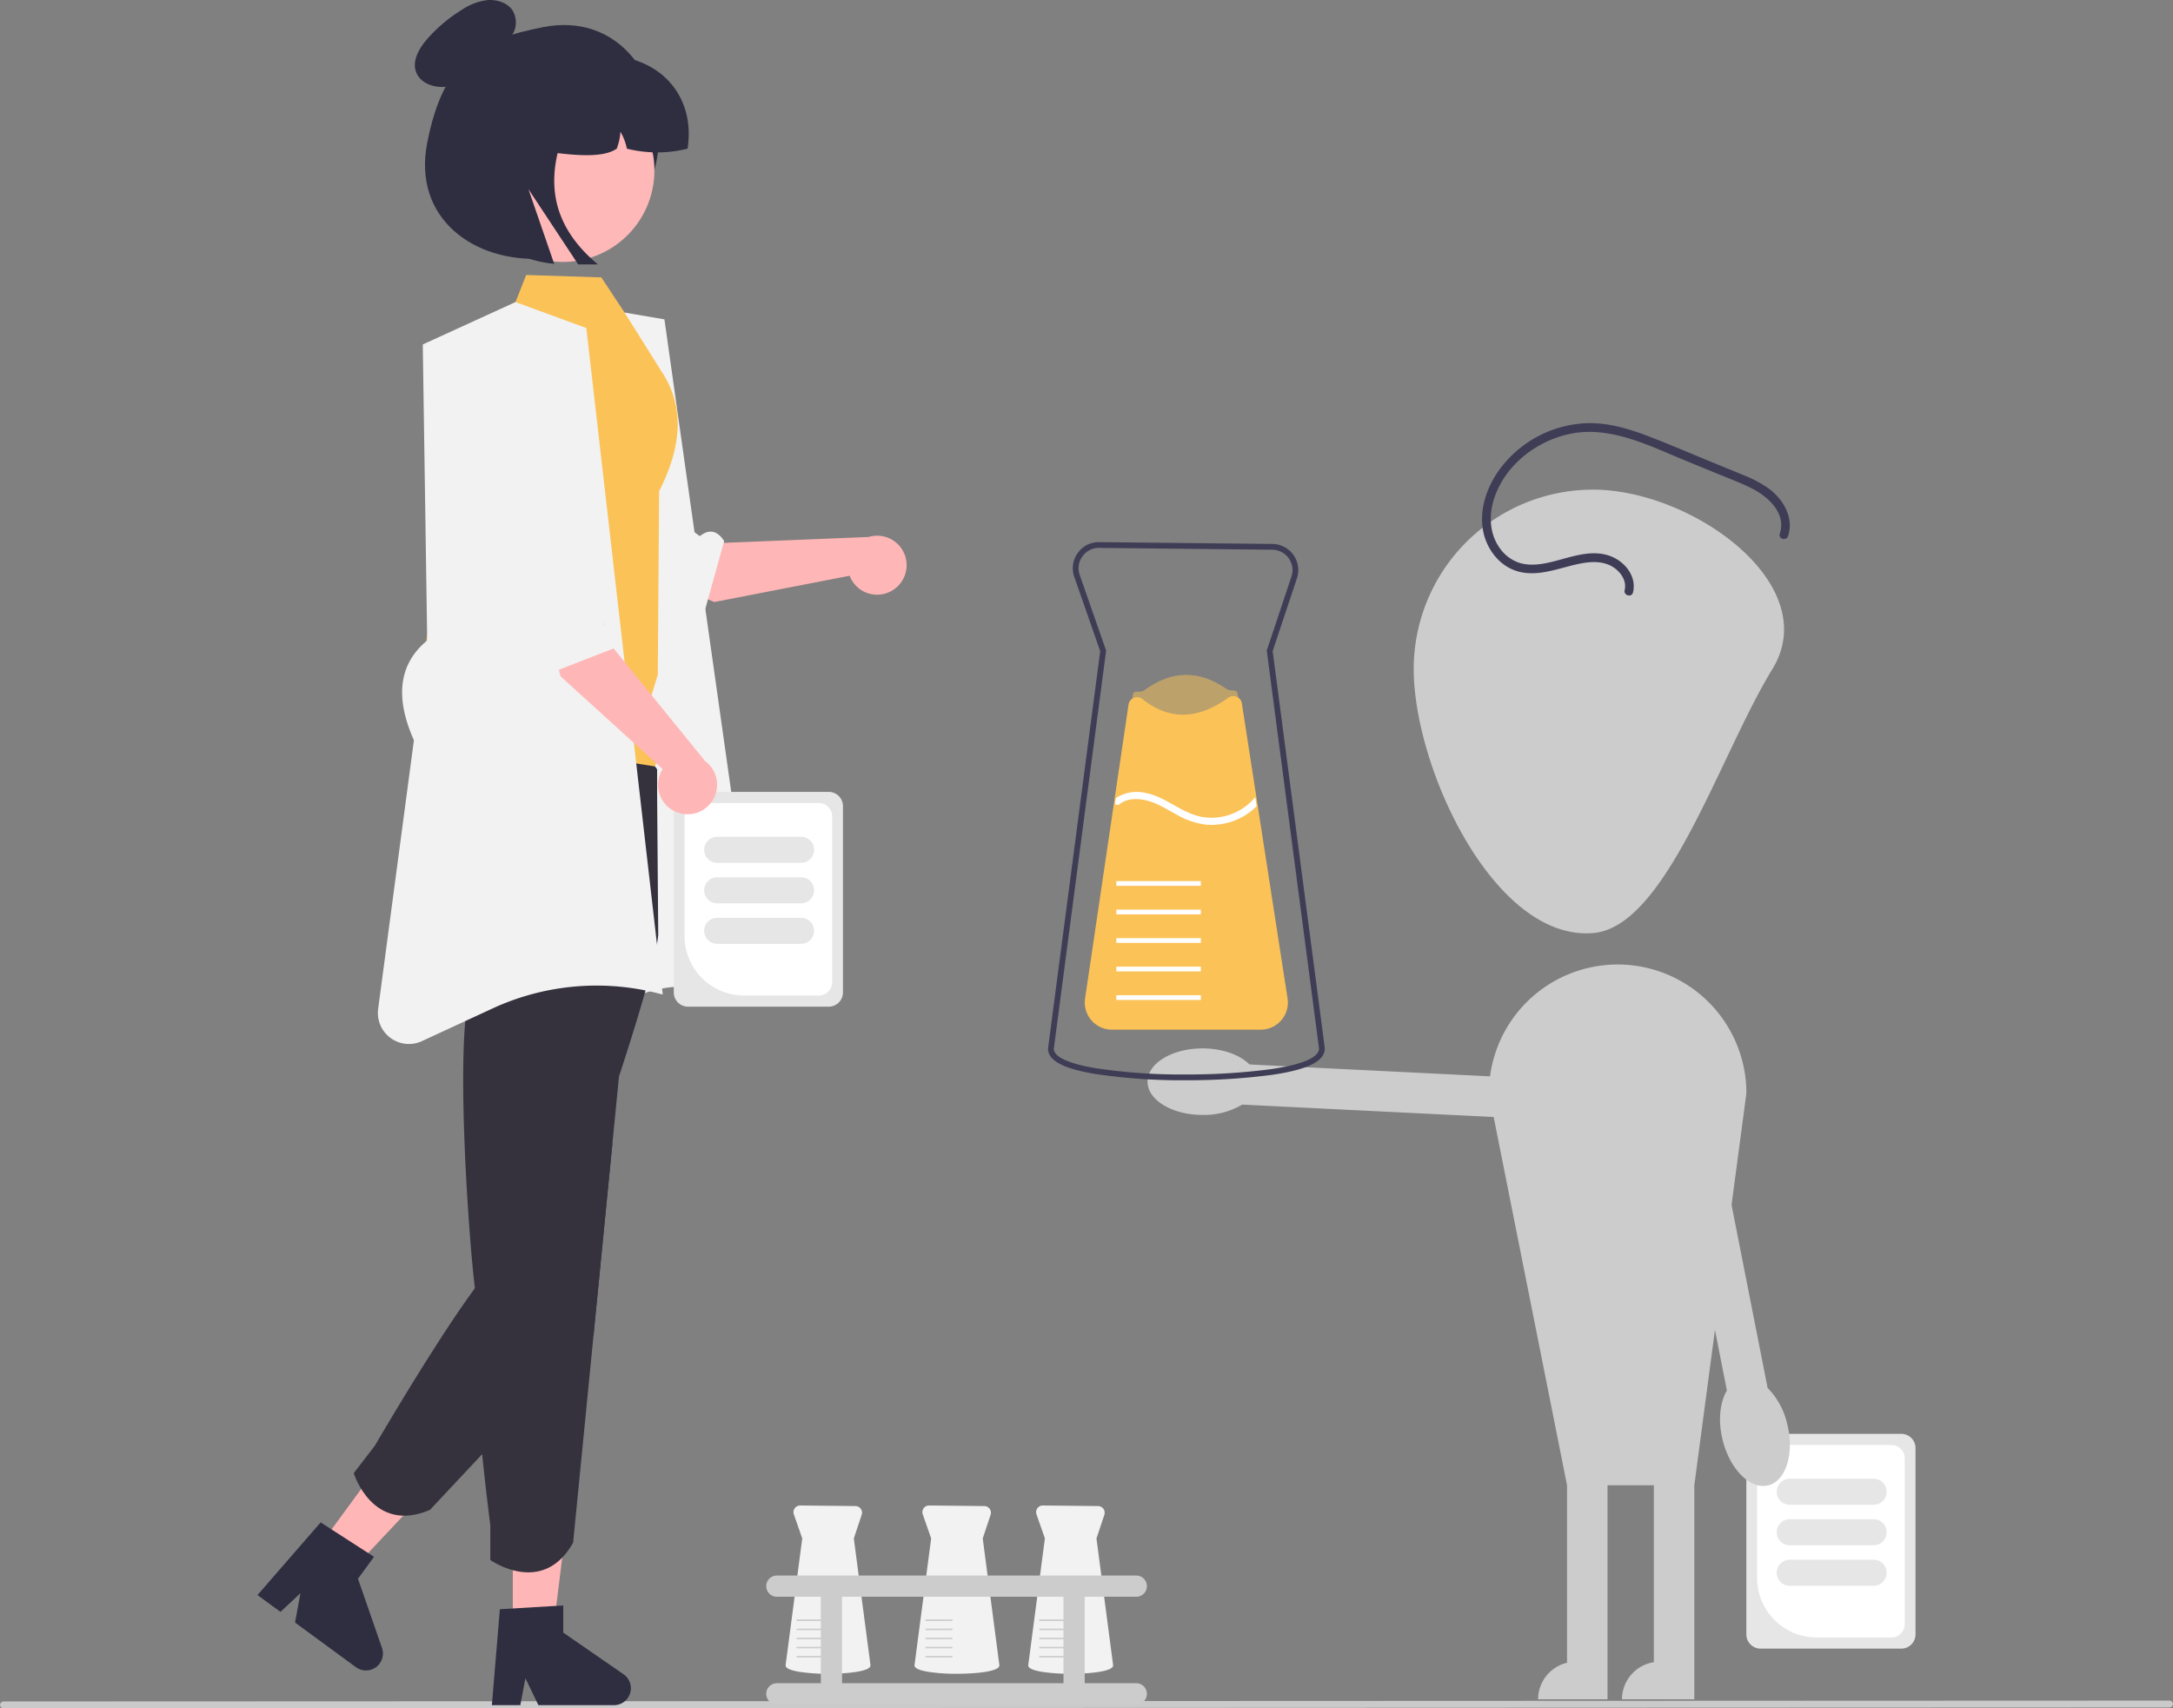 <svg xmlns="http://www.w3.org/2000/svg" data-name="Layer 1" width="751.131" height="590.512" viewBox="0 0 751.131 590.512" xmlns:xlink="http://www.w3.org/1999/xlink"><rect x="0" y="0" width="751.131" height="590.512" fill="#808080" stroke="none"/><path d="M974.375,744.949l-748.75.307a1.191,1.191,0,0,1,0-2.381l748.75-.307a1.191,1.191,0,0,1,0,2.381Z" transform="translate(-224.434 -154.744)" fill="#cacaca"/><path d="M828.084,719.691V655.282a4.923,4.923,0,0,1,4.917-4.917h48.643a4.923,4.923,0,0,1,4.917,4.917v64.409a4.923,4.923,0,0,1-4.917,4.917H833.001A4.923,4.923,0,0,1,828.084,719.691Z" transform="translate(-224.434 -154.744)" fill="#e6e6e6"/><path d="M831.815,700.237V658.829a4.61,4.61,0,0,1,4.605-4.605h41.805a4.61,4.61,0,0,1,4.605,4.605v57.316a4.61,4.61,0,0,1-4.605,4.605H852.328A20.536,20.536,0,0,1,831.815,700.237Z" transform="translate(-224.434 -154.744)" fill="#fff"/><path d="M838.584,670.382a4.505,4.505,0,0,1,4.5-4.5h29a4.5,4.5,0,0,1,0,9h-29A4.505,4.505,0,0,1,838.584,670.382Z" transform="translate(-224.434 -154.744)" fill="#e6e6e6"/><path d="M838.584,684.382a4.505,4.505,0,0,1,4.5-4.5h29a4.5,4.5,0,0,1,0,9h-29A4.505,4.505,0,0,1,838.584,684.382Z" transform="translate(-224.434 -154.744)" fill="#e6e6e6"/><path d="M838.584,698.382a4.505,4.505,0,0,1,4.5-4.5h29a4.5,4.5,0,0,1,0,9h-29A4.505,4.505,0,0,1,838.584,698.382Z" transform="translate(-224.434 -154.744)" fill="#e6e6e6"/><path d="M837.102,385.993c-18.321,29.915-36.572,89.196-62,91.278-34.127,2.794-62-57.036-62-91.278a62,62,0,0,1,62-62C809.344,323.993,854.986,356.793,837.102,385.993Z" transform="translate(-224.434 -154.744)" fill="#ccc"/><path d="M783.602,488.132h-0A44.5,44.5,0,0,0,739.102,532.632l27,135.5V729.494a12.995,12.995,0,0,0-10,12.638h24v-74h16v61.169a12.991,12.991,0,0,0-11,12.831h25v-74l18-135.5A44.5,44.5,0,0,0,783.602,488.132Z" transform="translate(-224.434 -154.744)" fill="#ccc"/><path d="M656.344,522.687c-3.33-3.325-9.348-5.555-16.242-5.555-10.493,0-19,5.149-19,11.5,0,6.351,8.507,11.5,19,11.5a25.972,25.972,0,0,0,13.82-3.624l-.006.059,104.593,5.164,1.394-13.93Z" transform="translate(-224.434 -154.744)" fill="#ccc"/><path d="M821.364,635.412c-2.423,4.035-3.134,10.413-1.469,17.102,2.534,10.183,9.584,17.195,15.747,15.661,6.163-1.533,9.106-11.031,6.572-21.214a25.972,25.972,0,0,0-6.854-12.536l.059-.009L815.177,531.672,801.322,533.683Z" transform="translate(-224.434 -154.744)" fill="#ccc"/><path d="M788.911,359.521c1.382-5.738-3.062-10.976-8.291-12.722-6.91-2.308-14.133.933-20.839,2.407-3.457.76-7.121,1.141-10.532-.04a13.458,13.458,0,0,1-6.316-4.845c-3.72-5.11-3.908-11.617-1.956-17.46,3.807-11.396,14.544-19.695,26.087-22.13,13.844-2.921,27.245,4.001,39.7,9.114l12.02,4.935c3.68,1.511,7.441,2.904,11,4.687,5.717,2.865,12.202,8.572,9.853,15.738-.603,1.839,2.293,2.627,2.893.798,2.056-6.275-1.637-12.595-6.572-16.295a41.071,41.071,0,0,0-8.877-4.734c-3.567-1.5-7.157-2.946-10.737-4.416-7.409-3.042-14.78-6.217-22.26-9.08-6.712-2.569-13.799-4.669-21.057-4.458a39.289,39.289,0,0,0-30.985,17.041c-3.878,5.755-6.181,12.878-5.01,19.834.94,5.582,4.535,11.036,9.741,13.477,7.834,3.673,16-.253,23.815-1.808,3.758-.748,7.953-.961,11.332,1.133,2.692,1.668,4.886,4.745,4.096,8.025-.452,1.876,2.44,2.677,2.893.798Z" transform="translate(-224.434 -154.744)" fill="#3f3d56"/><path d="M634.543,528.144a200.769,200.769,0,0,1-31.725-2.2c-10.992-1.86-16.111-4.628-16.111-8.712l.007-.162,18.02-137.236-8.956-25.672a8.942,8.942,0,0,1,1.194-8.257,8.793,8.793,0,0,1,7.466-3.769l59.808.623a9.046,9.046,0,0,1,8.489,11.908L664.35,379.817,682.376,517.06v.065c.002,4.423-5.765,7.31-18.151,9.138A222.953,222.953,0,0,1,634.543,528.144ZM604.235,344.133a6.872,6.872,0,0,0-5.639,2.938,6.964,6.964,0,0,0-.93,6.432l9.112,26.121-.031.235L588.704,517.253l.001.032c.001,1.906,2.507,4.666,14.446,6.686a198.693,198.693,0,0,0,31.392,2.173,220.919,220.919,0,0,0,29.39-1.859c13.592-2.006,16.444-4.972,16.443-7.105L662.307,379.621l8.529-25.588a7.047,7.047,0,0,0-6.612-9.275l-59.82-.623C604.348,344.133,604.291,344.133,604.235,344.133Z" transform="translate(-224.434 -154.744)" fill="#3f3d56"/><path d="M668.643,500.421H600.443L611.254,427.315l.294-2.015,4.504-30.434c.275-1.857,2.412-.415,3.923-1.528,9.383-6.909,18.878-7.11,28.455-.45,1.48,1.029,3.525-.175,3.802,1.607l4.732,30.527.457,2.953Z" transform="translate(-224.434 -154.744)" fill="#fbc257" opacity="0.5"/><path d="M660.226,510.659H608.787a9.385,9.385,0,0,1-9.284-10.758l15.029-101.627a2.982,2.982,0,0,1,4.823-1.88c9.159,7.337,19.142,7.172,29.67-.489a2.928,2.928,0,0,1,2.866-.334,2.976,2.976,0,0,1,1.812,2.307l15.797,101.96a9.385,9.385,0,0,1-9.275,10.822Z" transform="translate(-224.434 -154.744)" fill="#fbc257"/><rect x="385.869" y="344" width="29.225" height="1.643" fill="#fff"/><rect x="385.869" y="334.14" width="29.225" height="1.643" fill="#fff"/><rect x="385.869" y="324.28" width="29.225" height="1.643" fill="#fff"/><rect x="385.869" y="314.419" width="29.225" height="1.643" fill="#fff"/><rect x="385.869" y="304.559" width="29.225" height="1.643" fill="#fff"/><path d="M658.799,433.436a22.144,22.144,0,0,1-17.379,6.36,26.519,26.519,0,0,1-10.131-3.394c-3.295-1.767-6.483-3.878-10.131-4.864-3.196-.863-6.984-.978-9.729,1.159a1.334,1.334,0,0,1-1.578.041l.312-2.136a13.244,13.244,0,0,1,10.411-1.734c7.329,1.479,12.892,7.543,20.403,8.414a19.681,19.681,0,0,0,17.329-6.968l.008-.008Z" transform="translate(-224.434 -154.744)" fill="#fff"/><path d="M452.102,204.132c-1.016,22.068-17.947,38.703-40,40-23.847,1.402-45.103-13.908-40-40,5.683-29.056,18.326-35.739,40-40C437.501,159.139,453.2,180.288,452.102,204.132Z" transform="translate(-224.434 -154.744)" fill="#2f2e41"/><path d="M532.794,358.887a10.132,10.132,0,0,1-14.666-5.129l-46.777,9.08-45.749-18.732L437.28,325.421l34.106,17.1,53.293-2.168a10.187,10.187,0,0,1,8.114,18.534Z" transform="translate(-224.434 -154.744)" fill="#ffb6b6"/><path d="M388.949,320.948s-3.14,4.335,7.181,9.036c8.262,3.763,52.641,27.777,65.086,29.78a7.96,7.96,0,0,0,6.51,7.27l7.027-25.24c-3.165-5.022-6.681-3.193-8.443-1.666l-13.657-10.76-37.589-23.71-23.901,12.116Z" transform="translate(-224.434 -154.744)" fill="#f2f2f2"/><path d="M454.102,265.132,436.629,262.155,404.574,276.808l-18,249L443.101,499.666a42.389,42.389,0,0,1,29.095-2.381l0,0A10.421,10.421,0,0,0,485.294,485.783Z" transform="translate(-224.434 -154.744)" fill="#f2f2f2"/><polygon points="177.261 565.646 190.98 565.646 197.508 512.732 177.261 512.732 177.261 565.646" fill="#ffb6b6"/><path d="M394.455,744.159h9.838l1.756-9.288,4.498,9.288H436.639a5.865,5.865,0,0,0,3.333-10.692l-20.837-14.391v-9.39l-21.917,1.308Z" transform="translate(-224.434 -154.744)" fill="#2f2e41"/><polygon points="108.894 536.454 119.96 544.562 156.5 505.738 140.168 493.771 108.894 536.454" fill="#ffb6b6"/><path d="M313.439,706.091l7.936,5.815,6.906-6.454-1.862,10.151,21.048,15.422a5.865,5.865,0,0,0,9.008-6.655l-8.302-23.924,5.55-7.574-18.452-11.899Z" transform="translate(-224.434 -154.744)" fill="#2f2e41"/><path d="M451.962,477.822c-.76,10.54-13.56,49-13.56,49l-2.29,23.26-6.52,66.27-7.05,71.62c-10.54,18.83-28.62,6-28.62,6v-12s-1.41-10.83-2.83-24.56c-2.1-20.19-4.23-46.66-1.99-54.28a30.302,30.302,0,0,1-.5-3.12c-2.3-17.84-7.9-97.82.1-106.37a70.907,70.907,0,0,1-20.67-45c-.18-2.47-.33-5.06-.42-7.75-.61-17,11-36.92,15.54-44,1.1-1.72.505-4.56.505-4.56l66.49,26.38,1.425,1.94v8.27Z" transform="translate(-224.434 -154.744)" fill="#35323e"/><path d="M436.112,550.082l-6.52,66.27-38.5,41.06-18.04,19.24c-19.83,8.5-26.35-12.69-26.35-12.69l7.31-9.51s20.52-35.35,34.59-54.44c3.89-5.27,7.29-9.31,9.62-11.01,5.26-3.82,21.15-24.58,36.07-44.86Z" transform="translate(-224.434 -154.744)" fill="#35323e"/><path d="M366.149,394.835a13.934,13.934,0,0,0,.9,4.3c.06.17.12.33.19.5a14.232,14.232,0,0,0,6.22,6.95,13.917,13.917,0,0,0,2.59,1.13l7.79,1.25,66.99,10.71,2.69-8.09-5.07-12.68,3.36-10.9.457-63.48c7.705-15.15,9.255-29.407.303-42.14v-.08l-12.17-19.41-8.1-12.27-25.98-.83-3.69,9.36-7.29,4.36c-16.16,9.66-21.98,27.35-21.63,46.18,5.57,21.57,1.47,45.55-2.68,71.26l-3.39,6.78A14.303,14.303,0,0,0,366.149,394.835Z" transform="translate(-224.434 -154.744)" fill="#fbc257"/><path d="M366.149,394.835a13.934,13.934,0,0,0,.9,4.3l6.41,7.45a13.917,13.917,0,0,0,2.59,1.13l7.79,1.25-11.27-21.19,24.77-54.23Z" transform="translate(-224.434 -154.744)" opacity="0.2"/><path d="M427.102,268.132,402.629,259.155,370.574,273.808,372.102,376.132c-9.512,7.851-11.428,19.169-4.591,34.481l-12.362,92.855a10.725,10.725,0,0,0,15.134,11.15l24.388-11.279a85.736,85.736,0,0,1,58.848-4.815l0,0Z" transform="translate(-224.434 -154.744)" fill="#f2f2f2"/><path d="M387.658,218.059a31.647,31.647,0,0,0,62.715-8.536l-.061-.449a31.647,31.647,0,0,0-62.644,8.983Z" transform="translate(-224.434 -154.744)" fill="#ffb8b8"/><path d="M462.102,206.132a43.24,43.24,0,0,1-20.98,0,18.911,18.911,0,0,0-2.22-5.84,20.231,20.231,0,0,1-1.28,5.84c-5.776,4.005-18.862,1.821-31.52,0v-32h24C450.418,172.311,465.163,186.356,462.102,206.132Z" transform="translate(-224.434 -154.744)" fill="#2f2e41"/><path d="M401.479,158.153c-1.825-2.543-5.428-3.653-8.661-3.365a20.492,20.492,0,0,0-8.821,3.393,52.343,52.343,0,0,0-12.047,10.222c-2.997,3.463-5.541,8.262-3.191,12.287,1.961,3.359,6.75,4.657,10.725,3.91,3.975-.747,7.298-3.081,10.375-5.453,3.077-2.373,6.148-4.9,9.946-6.167l-3.063-.242a24.328,24.328,0,0,0,5.139-6.612A8.026,8.026,0,0,0,401.479,158.153Z" transform="translate(-224.434 -154.744)" fill="#2f2e41"/><path d="M431.102,179.132H405.354A26.252,26.252,0,0,0,379.102,205.384v0a40.748,40.748,0,0,0,36.901,40.562L407.102,220.132l17.185,26h6.815C407.86,226.739,414.379,203.581,431.102,179.132Z" transform="translate(-224.434 -154.744)" fill="#2f2e41"/><path d="M510.658,733.304a63.428,63.428,0,0,1-10.023-.694c-3.089-.523-4.655-1.265-4.655-2.206l.001-.017,5.762-43.872-2.902-8.319a2.305,2.305,0,0,1,2.2-3.064l19.085.199a2.305,2.305,0,0,1,2.163,3.034l-2.717,8.15,5.762,43.873C525.336,732.694,516.11,733.304,510.658,733.304Z" transform="translate(-224.434 -154.744)" fill="#f2f2f2"/><rect x="275.346" y="572.385" width="9.322" height="0.524" fill="#ccc"/><rect x="275.346" y="569.239" width="9.322" height="0.524" fill="#ccc"/><rect x="275.346" y="566.094" width="9.322" height="0.524" fill="#ccc"/><rect x="275.346" y="562.949" width="9.322" height="0.524" fill="#ccc"/><rect x="275.346" y="559.803" width="9.322" height="0.524" fill="#ccc"/><path d="M594.532,733.304a63.427,63.427,0,0,1-10.023-.694c-3.089-.523-4.655-1.265-4.655-2.206l.001-.017,5.762-43.872-2.902-8.319a2.305,2.305,0,0,1,2.2-3.064l19.085.199a2.305,2.305,0,0,1,2.163,3.034l-2.717,8.15,5.762,43.873C609.21,732.694,599.983,733.304,594.532,733.304Z" transform="translate(-224.434 -154.744)" fill="#f2f2f2"/><rect x="359.22" y="572.385" width="9.322" height="0.524" fill="#ccc"/><rect x="359.22" y="569.239" width="9.322" height="0.524" fill="#ccc"/><rect x="359.22" y="566.094" width="9.322" height="0.524" fill="#ccc"/><rect x="359.22" y="562.949" width="9.322" height="0.524" fill="#ccc"/><rect x="359.22" y="559.803" width="9.322" height="0.524" fill="#ccc"/><path d="M555.216,733.304a63.427,63.427,0,0,1-10.023-.694c-3.089-.523-4.655-1.265-4.655-2.206l.001-.017,5.762-43.872-2.902-8.319a2.305,2.305,0,0,1,2.2-3.064l19.085.199a2.305,2.305,0,0,1,2.163,3.034l-2.717,8.15,5.762,43.873C569.894,732.694,560.668,733.304,555.216,733.304Z" transform="translate(-224.434 -154.744)" fill="#f2f2f2"/><rect x="319.904" y="572.385" width="9.322" height="0.524" fill="#ccc"/><rect x="319.904" y="569.239" width="9.322" height="0.524" fill="#ccc"/><rect x="319.904" y="566.094" width="9.322" height="0.524" fill="#ccc"/><rect x="319.904" y="562.949" width="9.322" height="0.524" fill="#ccc"/><rect x="319.904" y="559.803" width="9.322" height="0.524" fill="#ccc"/><path d="M617.204,736.564H599.381v-29.88H617.204a3.669,3.669,0,0,0,0-7.339H492.966a3.669,3.669,0,0,0,0,7.339h15.202v29.88H492.966a3.669,3.669,0,0,0,0,7.339H617.204a3.669,3.669,0,0,0,0-7.339Zm-101.697,0v-29.88h76.535v29.88Z" transform="translate(-224.434 -154.744)" fill="#ccc"/><path d="M457.337,497.796V433.386a4.923,4.923,0,0,1,4.917-4.917h48.643a4.923,4.923,0,0,1,4.917,4.917v64.409a4.923,4.923,0,0,1-4.917,4.917H462.254A4.923,4.923,0,0,1,457.337,497.796Z" transform="translate(-224.434 -154.744)" fill="#e6e6e6"/><path d="M461.068,478.341V436.933a4.61,4.61,0,0,1,4.605-4.605h41.805a4.61,4.61,0,0,1,4.605,4.605v57.316a4.61,4.61,0,0,1-4.605,4.605H481.581A20.536,20.536,0,0,1,461.068,478.341Z" transform="translate(-224.434 -154.744)" fill="#fff"/><path d="M467.837,448.487a4.505,4.505,0,0,1,4.5-4.5h29a4.5,4.5,0,0,1,0,9h-29A4.505,4.505,0,0,1,467.837,448.487Z" transform="translate(-224.434 -154.744)" fill="#e6e6e6"/><path d="M467.837,462.487a4.505,4.505,0,0,1,4.5-4.5h29a4.5,4.5,0,0,1,0,9h-29A4.505,4.505,0,0,1,467.837,462.487Z" transform="translate(-224.434 -154.744)" fill="#e6e6e6"/><path d="M467.837,476.487a4.505,4.505,0,0,1,4.5-4.5h29a4.5,4.5,0,0,1,0,9h-29A4.505,4.505,0,0,1,467.837,476.487Z" transform="translate(-224.434 -154.744)" fill="#e6e6e6"/><path d="M458.162,435.408a10.132,10.132,0,0,1-4.669-14.819l-35.27-32.04L405.85,340.687l21.959-1.827,6.713,37.558,33.632,41.397a10.187,10.187,0,0,1-9.992,17.593Z" transform="translate(-224.434 -154.744)" fill="#ffb6b6"/><path d="M402.466,297.463s-5.352.079-2.941,11.161c1.93,8.872,9.252,58.797,15.096,69.966a7.96,7.96,0,0,0-1.928,9.566l24.426-9.476c2.129-5.541-1.441-7.264-3.719-7.761l.447-17.381-3.502-44.304L406.334,297.337Z" transform="translate(-224.434 -154.744)" fill="#f2f2f2"/></svg>